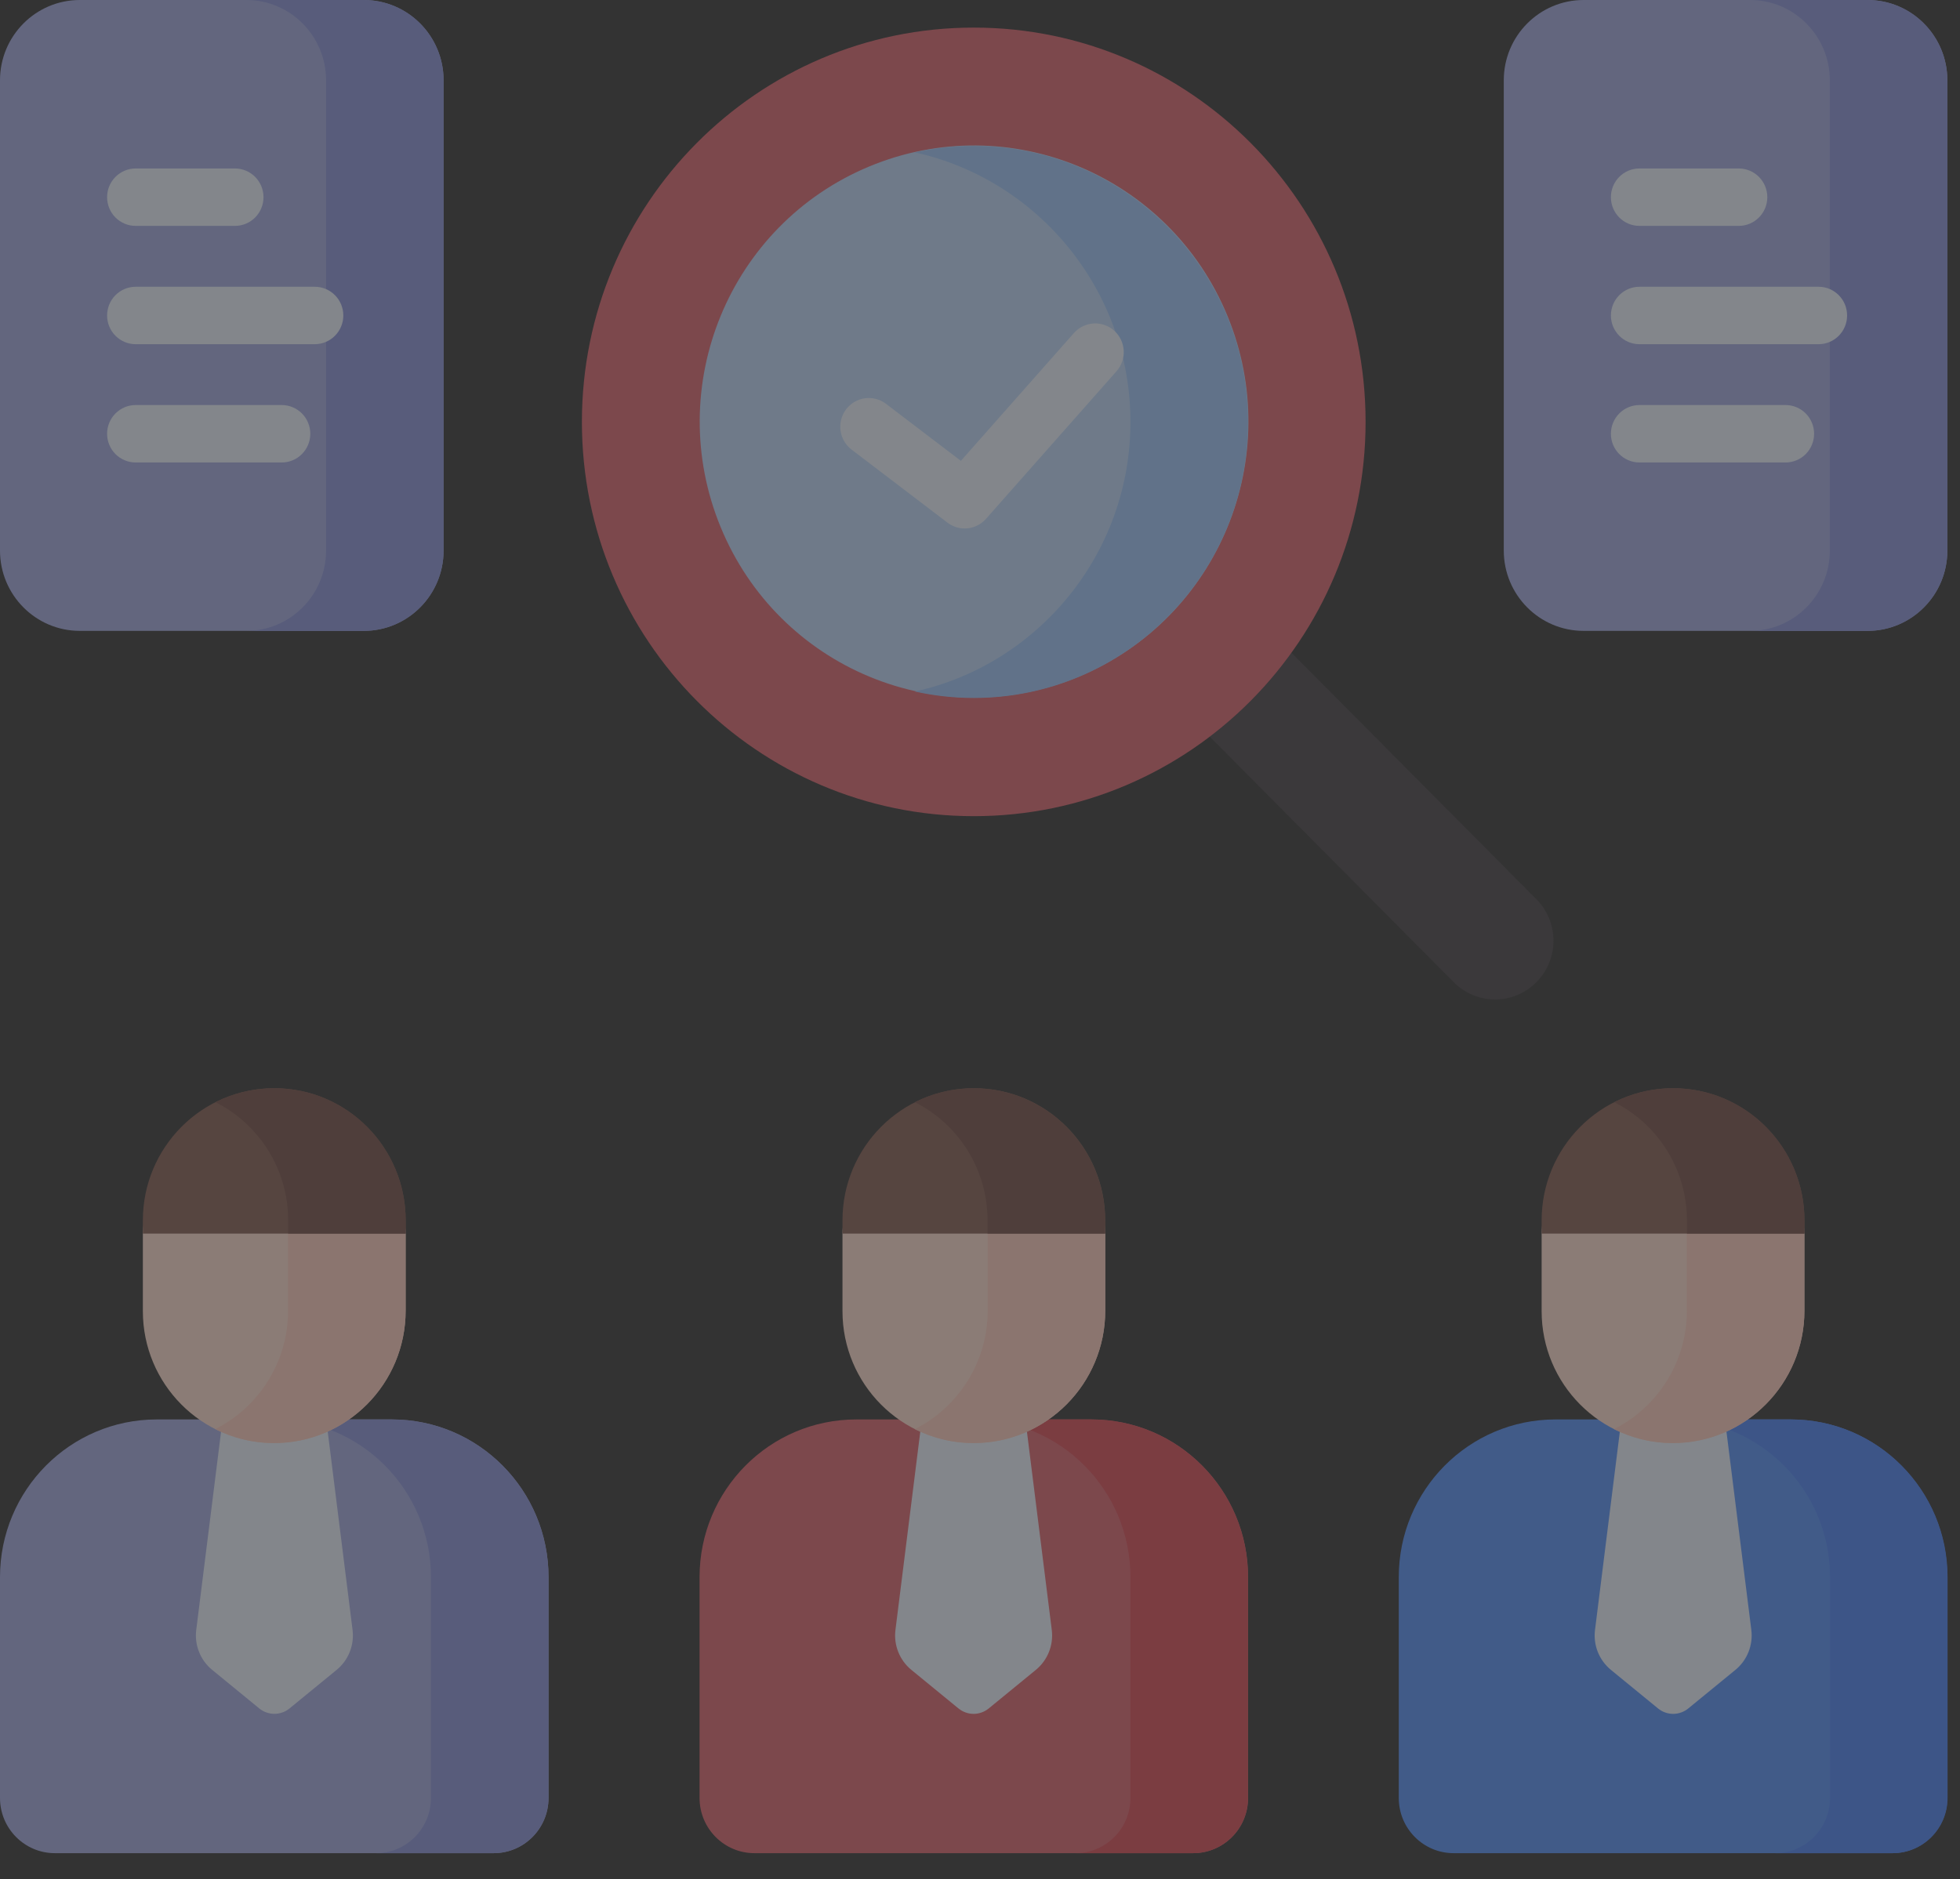 <svg width="73" height="70" viewBox="0 0 73 70" fill="none" xmlns="http://www.w3.org/2000/svg">
<rect x="0" y="0" width="73" height="70" fill="#333333" stroke="none"/>
<g id="Group" opacity="0.43">
<path id="Vector" d="M54.146 36.589L43.995 26.373L47.071 23.277L57.222 33.493C58.072 34.348 58.072 35.734 57.222 36.589C56.373 37.444 54.996 37.444 54.146 36.589Z" fill="#454045"/>
<path id="Vector_2" d="M36.267 30.402C44.327 30.402 50.861 23.827 50.861 15.715C50.861 7.604 44.327 1.028 36.267 1.028C28.207 1.028 21.673 7.604 21.673 15.715C21.673 23.827 28.207 30.402 36.267 30.402Z" fill="#DD636E"/>
<path id="Vector_3" d="M40.185 25.202C45.399 23.031 47.876 17.018 45.719 11.771C43.562 6.524 37.587 4.031 32.373 6.202C27.16 8.373 24.682 14.387 26.84 19.633C28.997 24.88 34.972 27.373 40.185 25.202Z" fill="#BED8FB"/>
<path id="Vector_4" d="M36.265 5.437C35.514 5.437 34.782 5.521 34.076 5.677C38.66 6.689 42.103 10.806 42.103 15.718C42.103 20.631 38.66 24.748 34.076 25.759C34.795 25.918 35.529 25.999 36.265 25.999C41.898 25.999 46.481 21.387 46.481 15.718C46.481 10.049 41.898 5.437 36.265 5.437Z" fill="#9DC6FB"/>
<path id="Vector_5" d="M13.548 23.5H2.973C1.331 23.5 0 22.16 0 20.508V2.992C0 1.34 1.331 0 2.973 0H13.548C15.19 0 16.521 1.34 16.521 2.992V20.508C16.521 22.16 15.19 23.5 13.548 23.5Z" fill="#A2AAE2"/>
<path id="Vector_6" d="M13.549 0H9.171C10.813 0 12.144 1.34 12.144 2.992V20.508C12.144 22.16 10.813 23.5 9.171 23.5H13.549C15.191 23.5 16.522 22.16 16.522 20.508V2.992C16.522 1.34 15.191 0 13.549 0Z" fill="#8993DA"/>
<g id="Group_2">
<path id="Vector_7" d="M5.052 8.414H8.752C9.033 8.414 9.304 8.302 9.503 8.101C9.702 7.901 9.814 7.629 9.814 7.345C9.814 7.062 9.702 6.79 9.503 6.589C9.304 6.389 9.033 6.276 8.752 6.276H5.052C4.77 6.276 4.5 6.389 4.3 6.589C4.101 6.79 3.989 7.062 3.989 7.345C3.989 7.629 4.101 7.901 4.3 8.101C4.5 8.302 4.77 8.414 5.052 8.414ZM11.724 10.682H5.052C4.77 10.682 4.5 10.795 4.3 10.995C4.101 11.196 3.989 11.468 3.989 11.751C3.989 12.035 4.101 12.307 4.3 12.507C4.5 12.708 4.77 12.821 5.052 12.821H11.724C12.006 12.821 12.276 12.708 12.475 12.507C12.675 12.307 12.787 12.035 12.787 11.751C12.787 11.468 12.675 11.196 12.475 10.995C12.276 10.795 12.006 10.682 11.724 10.682ZM10.494 15.088H5.052C4.77 15.088 4.5 15.201 4.3 15.402C4.101 15.602 3.989 15.874 3.989 16.158C3.989 16.441 4.101 16.713 4.3 16.914C4.5 17.114 4.77 17.227 5.052 17.227H10.494C10.776 17.227 11.046 17.114 11.245 16.914C11.445 16.713 11.557 16.441 11.557 16.158C11.557 15.874 11.445 15.602 11.246 15.402C11.046 15.201 10.776 15.088 10.494 15.088Z" fill="#ECF4FF"/>
</g>
<path id="Vector_8" d="M69.556 23.5H58.981C57.339 23.5 56.008 22.16 56.008 20.508V2.992C56.008 1.34 57.339 0 58.981 0H69.556C71.198 0 72.529 1.34 72.529 2.992V20.508C72.529 22.16 71.198 23.5 69.556 23.5Z" fill="#A2AAE2"/>
<path id="Vector_9" d="M69.556 0H65.178C66.82 0 68.151 1.34 68.151 2.992V20.508C68.151 22.16 66.82 23.5 65.178 23.5H69.556C71.198 23.5 72.529 22.16 72.529 20.508V2.992C72.529 1.34 71.198 0 69.556 0Z" fill="#8993DA"/>
<g id="Group_3">
<path id="Vector_10" d="M61.061 8.414H64.76C65.347 8.414 65.823 7.936 65.823 7.345C65.823 6.755 65.347 6.276 64.76 6.276H61.061C60.474 6.276 59.998 6.755 59.998 7.345C59.998 7.936 60.474 8.414 61.061 8.414ZM67.733 10.682H61.06C60.474 10.682 59.998 11.161 59.998 11.751C59.998 12.342 60.474 12.821 61.06 12.821H67.733C68.32 12.821 68.795 12.342 68.795 11.751C68.795 11.161 68.32 10.682 67.733 10.682ZM66.503 15.088H61.061C60.474 15.088 59.998 15.567 59.998 16.158C59.998 16.748 60.474 17.227 61.061 17.227H66.503C66.785 17.227 67.055 17.114 67.255 16.914C67.454 16.713 67.566 16.441 67.566 16.158C67.566 15.874 67.454 15.602 67.255 15.402C67.055 15.201 66.785 15.088 66.503 15.088Z" fill="#ECF4FF"/>
</g>
<path id="Vector_11" d="M70.485 69.03H54.14C53.011 69.03 52.097 68.109 52.097 66.974V58.749C52.097 55.504 54.71 52.874 57.934 52.874H66.691C69.915 52.874 72.528 55.504 72.528 58.749V66.974C72.528 68.109 71.614 69.03 70.485 69.03Z" fill="#5490F9"/>
<path id="Vector_12" d="M66.699 52.874H62.321C65.545 52.874 68.159 55.504 68.159 58.749V66.974C68.159 68.109 67.244 69.03 66.116 69.03H70.494C71.622 69.03 72.537 68.109 72.537 66.974V58.749C72.537 55.504 69.923 52.874 66.699 52.874Z" fill="#4A81F6"/>
<path id="Vector_13" d="M60.388 52.874H64.245L65.228 60.715C65.298 61.28 65.075 61.842 64.636 62.202L62.88 63.639C62.721 63.77 62.522 63.841 62.316 63.841C62.111 63.841 61.912 63.77 61.753 63.639L59.998 62.202C59.782 62.025 59.614 61.795 59.51 61.535C59.407 61.275 59.371 60.993 59.406 60.715L60.388 52.874Z" fill="#ECF4FF"/>
<path id="Vector_14" d="M57.418 48.839V45.952C57.418 43.231 62.312 42.498 62.312 42.498C62.312 42.498 67.205 43.231 67.205 45.952V48.82C67.205 51.545 65.01 53.754 62.302 53.754C59.605 53.754 57.418 51.553 57.418 48.839Z" fill="#FFDDCE"/>
<path id="Vector_15" d="M62.312 42.498C62.312 42.498 62.828 43.533 62.828 45.46V48.82C62.828 50.752 61.724 52.424 60.116 53.234C60.795 53.577 61.544 53.755 62.303 53.754C65.011 53.754 67.206 51.545 67.206 48.82V45.952L62.312 42.498Z" fill="#FFCBBE"/>
<path id="Vector_16" d="M57.418 45.461V45.952H67.205V45.461C67.205 42.741 65.014 40.536 62.312 40.536C59.609 40.536 57.418 42.741 57.418 45.461Z" fill="#845C52"/>
<path id="Vector_17" d="M62.314 40.536C61.554 40.535 60.804 40.714 60.125 41.057C61.728 41.865 62.83 43.533 62.83 45.461V45.952H67.208V45.461C67.208 42.741 65.017 40.536 62.314 40.536Z" fill="#734D45"/>
<path id="Vector_18" d="M18.388 69.03H2.043C0.915 69.03 0 68.109 0 66.974V58.749C0 55.504 2.614 52.874 5.838 52.874H14.594C17.818 52.874 20.431 55.504 20.431 58.749V66.974C20.431 68.109 19.517 69.03 18.388 69.03Z" fill="#A2AAE2"/>
<path id="Vector_19" d="M14.591 52.874H10.213C13.437 52.874 16.05 55.504 16.05 58.749V66.974C16.05 68.109 15.136 69.03 14.007 69.03H18.385C19.514 69.03 20.429 68.109 20.429 66.974V58.749C20.429 55.504 17.815 52.874 14.591 52.874Z" fill="#8993DA"/>
<path id="Vector_20" d="M8.291 52.874H12.149L13.131 60.715C13.202 61.28 12.978 61.842 12.539 62.202L10.783 63.639C10.624 63.769 10.425 63.84 10.22 63.84C10.015 63.84 9.816 63.769 9.656 63.639L7.901 62.201C7.685 62.025 7.517 61.795 7.414 61.535C7.31 61.275 7.274 60.993 7.309 60.715L8.291 52.874Z" fill="#ECF4FF"/>
<path id="Vector_21" d="M5.321 48.839V45.952C5.321 43.231 10.215 42.498 10.215 42.498C10.215 42.498 15.108 43.231 15.108 45.952V48.82C15.108 51.545 12.913 53.754 10.206 53.754C7.508 53.754 5.321 51.553 5.321 48.839Z" fill="#FFDDCE"/>
<path id="Vector_22" d="M10.215 42.498C10.215 42.498 10.73 43.533 10.73 45.46V48.82C10.73 50.752 9.626 52.424 8.019 53.234C8.697 53.577 9.446 53.755 10.205 53.754C12.913 53.754 15.108 51.545 15.108 48.82V45.952L10.215 42.498Z" fill="#FFCBBE"/>
<path id="Vector_23" d="M5.321 45.461V45.952H15.108V45.461C15.108 42.741 12.918 40.536 10.215 40.536C7.512 40.536 5.321 42.741 5.321 45.461Z" fill="#845C52"/>
<path id="Vector_24" d="M10.217 40.536C9.457 40.535 8.708 40.714 8.028 41.057C9.632 41.865 10.733 43.533 10.733 45.461V45.952H15.111V45.461C15.111 42.741 12.92 40.536 10.217 40.536Z" fill="#734D45"/>
<path id="Vector_25" d="M44.443 69.03H28.098C26.97 69.03 26.055 68.109 26.055 66.974V58.749C26.055 55.504 28.668 52.874 31.892 52.874H40.649C43.873 52.874 46.486 55.504 46.486 58.749V66.974C46.486 68.109 45.572 69.03 44.443 69.03Z" fill="#DD636E"/>
<path id="Vector_26" d="M40.644 52.874H36.266C39.49 52.874 42.103 55.504 42.103 58.749V66.974C42.103 68.109 41.188 69.03 40.06 69.03H44.438C45.566 69.03 46.481 68.109 46.481 66.974V58.749C46.481 55.504 43.868 52.874 40.644 52.874Z" fill="#DA4A54"/>
<path id="Vector_27" d="M34.333 52.874H38.191L39.173 60.715C39.244 61.28 39.02 61.842 38.581 62.202L36.825 63.639C36.666 63.769 36.467 63.841 36.262 63.841C36.057 63.841 35.858 63.769 35.698 63.639L33.943 62.202C33.727 62.025 33.559 61.795 33.456 61.535C33.352 61.275 33.316 60.993 33.351 60.715L34.333 52.874Z" fill="#ECF4FF"/>
<path id="Vector_28" d="M31.378 48.838V45.951C31.378 43.231 36.271 42.498 36.271 42.498C36.271 42.498 41.165 43.231 41.165 45.952V48.82C41.165 51.545 38.97 53.754 36.262 53.754C33.565 53.754 31.378 51.553 31.378 48.838Z" fill="#FFDDCE"/>
<path id="Vector_29" d="M36.271 42.498C36.271 42.498 36.787 43.533 36.787 45.46V48.82C36.787 50.752 35.682 52.424 34.075 53.234C34.754 53.577 35.503 53.755 36.262 53.754C38.97 53.754 41.165 51.545 41.165 48.82V45.952L36.271 42.498Z" fill="#FFCBBE"/>
<path id="Vector_30" d="M31.378 45.461V45.952H41.165V45.461C41.165 42.741 38.974 40.536 36.272 40.536C33.569 40.536 31.378 42.741 31.378 45.461Z" fill="#845C52"/>
<path id="Vector_31" d="M36.265 40.536C35.505 40.535 34.755 40.714 34.076 41.057C35.679 41.865 36.781 43.533 36.781 45.461V45.952H41.159V45.461C41.159 42.741 38.968 40.536 36.265 40.536Z" fill="#734D45"/>
<path id="Vector_32" d="M41.498 12.318C41.287 12.129 41.011 12.033 40.73 12.049C40.449 12.066 40.185 12.194 39.998 12.406L35.788 17.167L33 15.043C32.888 14.958 32.762 14.896 32.627 14.861C32.492 14.825 32.351 14.817 32.213 14.836C32.075 14.855 31.942 14.902 31.821 14.973C31.701 15.044 31.596 15.138 31.511 15.25C31.427 15.362 31.366 15.489 31.33 15.625C31.295 15.761 31.287 15.903 31.306 16.042C31.325 16.181 31.371 16.315 31.442 16.436C31.512 16.557 31.606 16.663 31.717 16.748L35.288 19.468C35.472 19.609 35.697 19.686 35.929 19.685C36.079 19.686 36.227 19.654 36.364 19.592C36.501 19.53 36.623 19.44 36.723 19.327L41.585 13.828C41.678 13.723 41.749 13.6 41.795 13.468C41.841 13.335 41.861 13.195 41.852 13.054C41.844 12.914 41.809 12.777 41.748 12.651C41.687 12.524 41.602 12.411 41.498 12.318Z" fill="#ECF4FF"/>
</g>
</svg>
